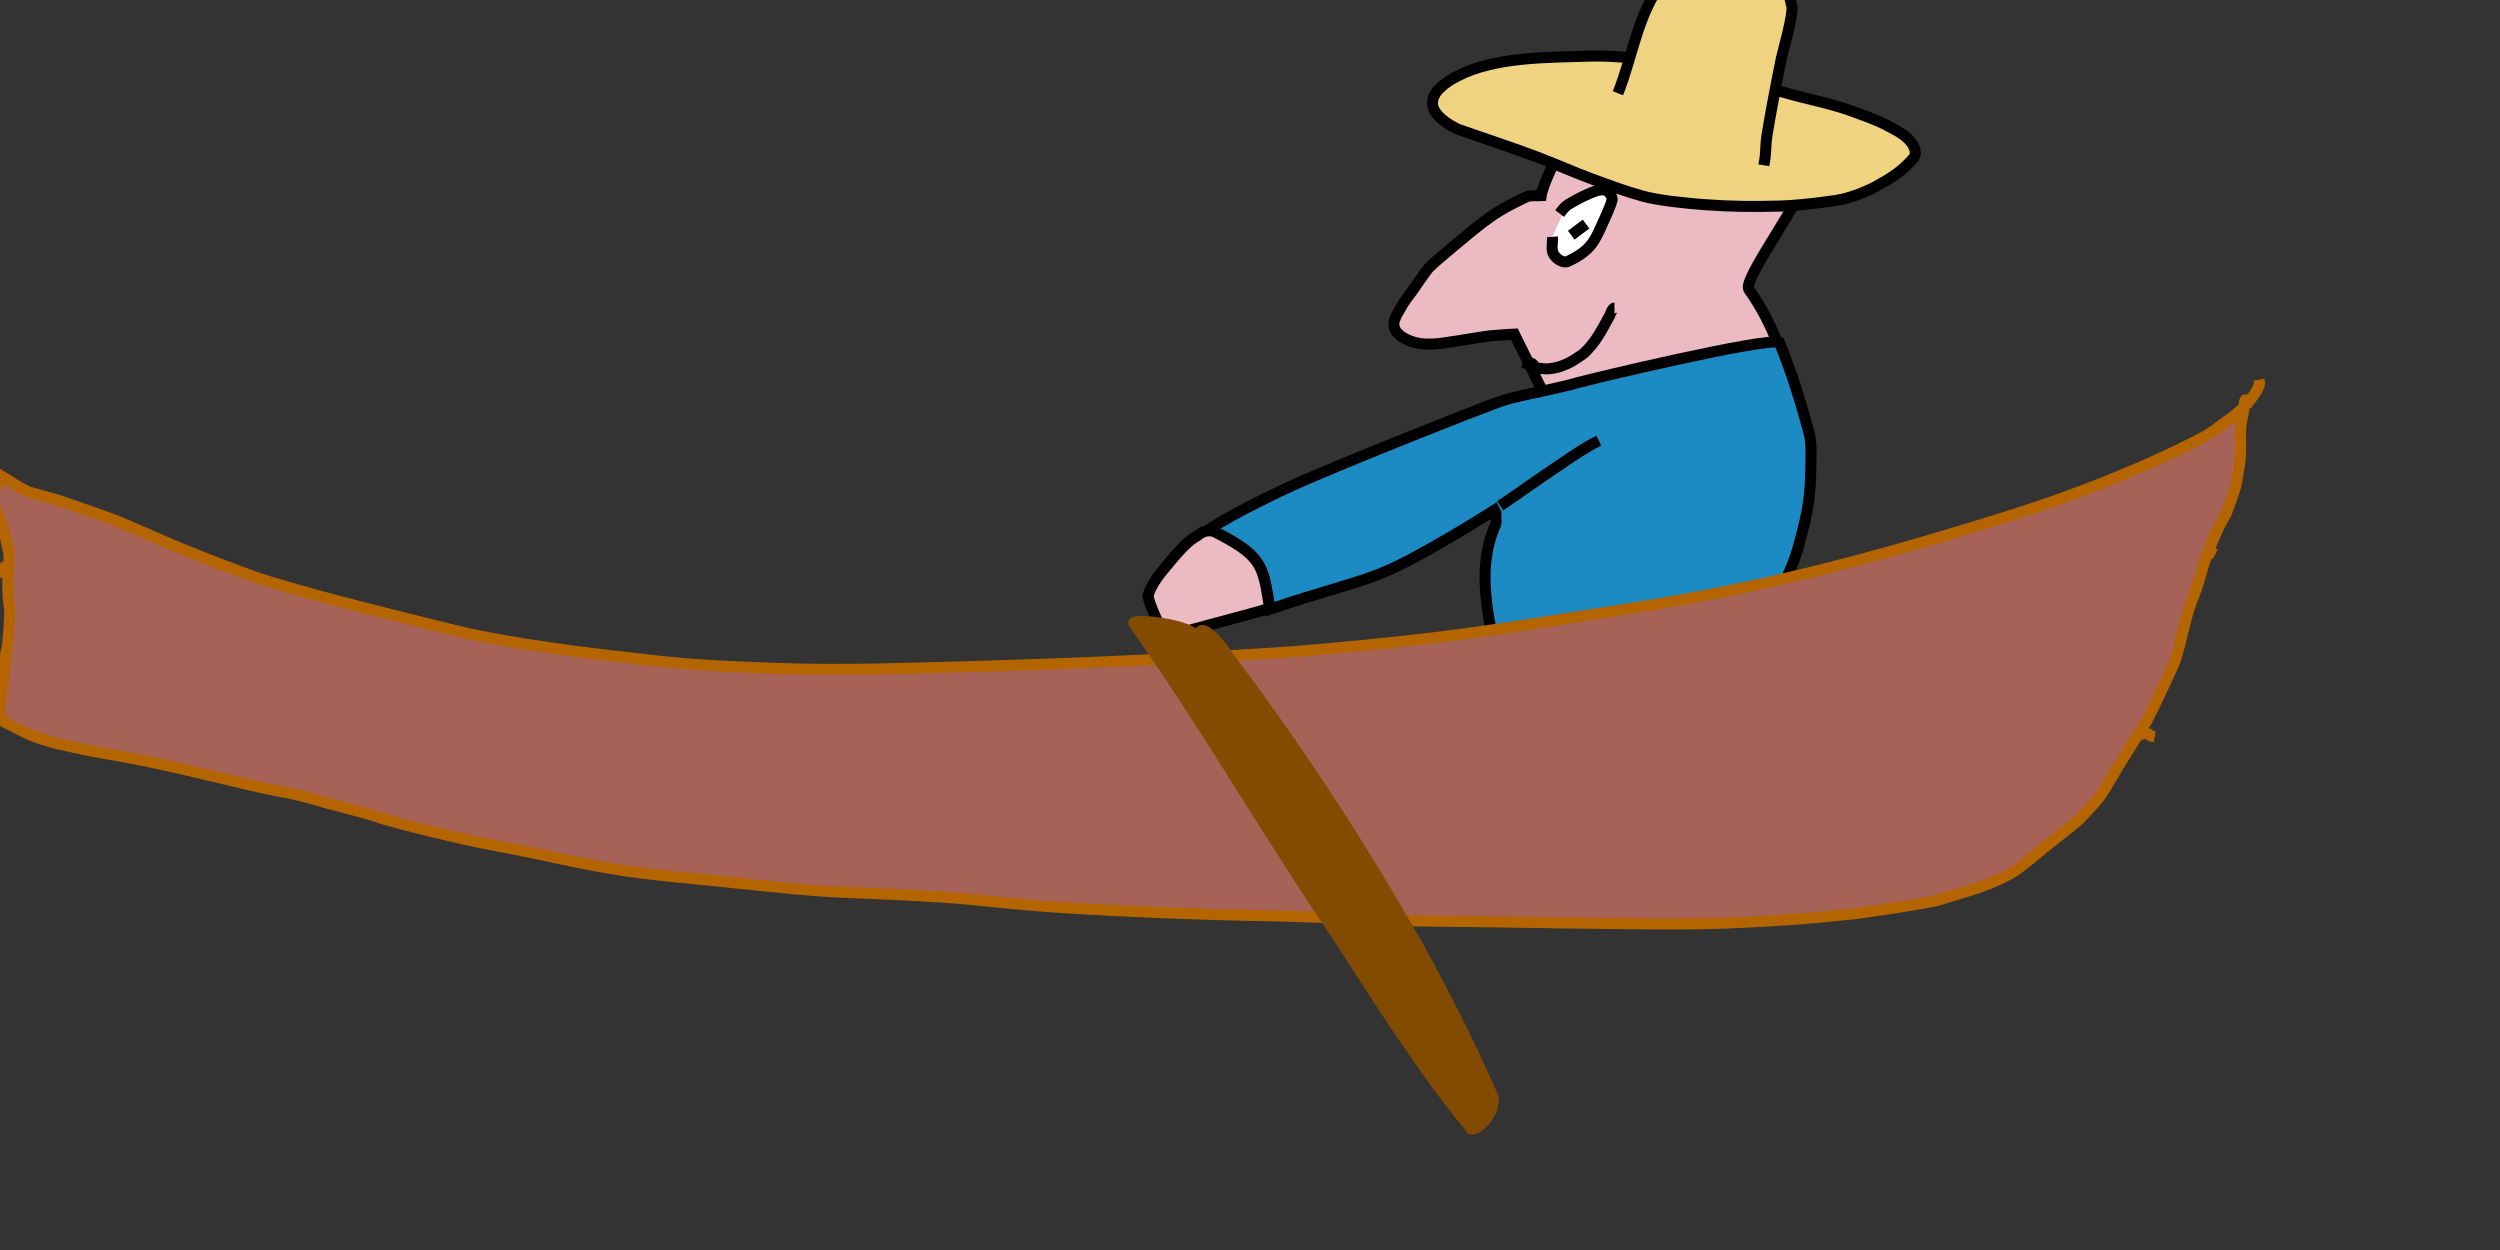 <svg viewBox="75 145 60 30" version="1.1" xmlns="http://www.w3.org/2000/svg">
  <rect x="75" y="145" width="60" height="30" fill="#333333" stroke="none"/>
  <g id="layer1">
    <path style="fill:none;stroke:#b46500;stroke-width:0.265px;" d="m 75.736,158.585 c -0.099,-0.002 -0.198,-0.003 -0.297,-0.005 -0.04,0.011 -0.078,0.028 -0.119,0.032 -0.061,0.005 -0.122,-0.01 -0.183,-0.005 -0.039,0.003 -0.075,0.023 -0.11,0.041 -0.039,0.02 -0.075,0.044 -0.114,0.064 -0.003,0.001 -0.012,-0.002 -0.009,0 0.047,0.038 0.461,0.033 0.521,0.014 0.108,-0.035 0.198,-0.159 0.311,-0.142 0.183,0.028 0.323,0.182 0.489,0.265 0.098,0.049 0.202,0.086 0.302,0.132 0.169,0.079 0.334,0.163 0.503,0.242 0.428,0.201 0.183,0.074 0.612,0.27 0.402,0.183 0.798,0.374 1.215,0.521 0.523,0.184 1.058,0.347 1.595,0.484 0.081,0.021 0.165,0.032 0.247,0.05 0.176,0.04 0.349,0.086 0.525,0.123 0.1,0.021 1.677,0.327 1.759,0.343 0.873,0.163 0.45,0.067 1.298,0.247 1.24,0.263 2.478,0.531 3.733,0.717 1.662,0.247 3.34,0.398 5.017,0.493 0.231,0.013 0.463,0.016 0.694,0.027 0.816,0.039 1.632,0.083 2.449,0.105 0.222,0.006 0.445,7.9e-4 0.667,0 0.547,-0.002 1.12,-0.007 1.663,-0.027 0.535,-0.013 1.069,-0.066 1.604,-0.087 0.295,-0.011 0.591,-0.017 0.886,-0.023 0.483,-0.009 0.966,-0.008 1.448,-0.014 1.891,-0.024 -0.768,0.007 1.11,-0.023 0.637,-0.01 0.673,0.01 1.375,-0.046 0.174,-0.014 0.347,-0.047 0.521,-0.064 0.659,-0.064 0.465,-0.021 1.115,-0.073 0.16,-0.013 0.32,-0.036 0.48,-0.05 0.154,-0.013 0.308,-0.019 0.461,-0.032 0.1,-0.008 1.312,-0.118 1.384,-0.123 0.607,-0.048 1.215,-0.084 1.823,-0.11 0.271,-0.011 1.429,-0.046 1.951,-0.091 0.531,-0.046 1.055,-0.138 1.581,-0.219 0.845,-0.13 1.689,-0.269 2.531,-0.411 0.191,-0.032 0.38,-0.072 0.571,-0.105 0.598,-0.104 1.198,-0.198 1.796,-0.306 0.358,-0.065 0.712,-0.145 1.069,-0.215 0.093,-0.018 0.186,-0.034 0.279,-0.05 0.259,-0.049 0.518,-0.095 0.777,-0.146 0.161,-0.032 0.319,-0.072 0.48,-0.105 0.398,-0.081 0.799,-0.145 1.197,-0.228 0.643,-0.134 1.268,-0.335 1.905,-0.493 2.108,-0.525 0.308,-0.08 1.151,-0.279 0.198,-0.047 0.397,-0.105 0.599,-0.137 0.155,-0.025 0.312,-0.034 0.466,-0.064 0.105,-0.02 0.287,-0.08 0.375,-0.128 0.078,-0.043 0.132,-0.141 0.196,-0.201 0.039,-0.036 0.081,-0.069 0.119,-0.105 0.076,-0.073 0.103,-0.099 0.151,-0.183 0.048,-0.084 0.049,-0.187 0.16,-0.215 0.009,-0.002 0.017,0.011 0.023,0.014 0.025,0.013 0.052,0.024 0.078,0.037" />
    <path style="fill:none;stroke:#b46500;stroke-width:0.265px;" d="m 75.325,160.563 c 0.157,0.048 0.253,0.197 0.393,0.274 0.085,0.047 0.178,0.08 0.265,0.123 0.24,0.12 0.411,0.219 0.685,0.283 0.046,0.011 0.485,0.043 0.503,0.046 0.235,0.032 0.47,0.067 0.704,0.11 0.238,0.044 0.475,0.131 0.708,0.196 0.179,0.05 0.361,0.088 0.539,0.142 0.179,0.053 0.502,0.162 0.694,0.242 0.085,0.035 0.164,0.085 0.251,0.114 0.133,0.045 0.271,0.075 0.407,0.11 0.664,0.168 1.337,0.273 2.01,0.397 0.232,0.043 0.433,0.093 0.667,0.133 0.403,0.068 0.809,0.113 1.211,0.187 0.134,0.025 0.513,0.108 0.644,0.128 0.469,0.073 0.945,0.098 1.416,0.151 0.518,0.058 0.591,0.071 1.06,0.151 0.392,0.066 0.496,0.095 0.891,0.132 0.27,0.025 0.974,0.075 1.279,0.087 0.466,0.018 0.53,0.002 0.973,0.014 0.59,0.015 1.181,0.047 1.768,0.11 0.28,0.03 0.562,0.074 0.841,0.11 0.167,0.021 0.336,0.036 0.503,0.059 0.48,0.068 0.955,0.17 1.435,0.238 0.299,0.042 0.672,0.077 0.978,0.133 0.112,0.02 0.222,0.049 0.334,0.073 0.201,0.043 0.401,0.092 0.603,0.128 0.31,0.055 0.558,0.072 0.864,0.11 0.377,0.047 0.753,0.119 1.133,0.137 0.605,0.028 1.215,0.01 1.818,-0.023 0.288,-0.015 0.575,-0.046 0.864,-0.064 0.375,-0.023 0.749,-0.048 1.124,-0.064 0.482,-0.021 0.966,-0.007 1.448,-0.018 0.292,-0.007 0.585,-0.025 0.877,-0.027 0.928,-0.007 0.448,0.003 1.22,0.027 0.35,0.011 0.701,0.013 1.051,0.023 0.666,0.019 1.33,0.056 1.997,0.059 0.478,0.002 0.958,2.4e-4 1.435,-0.032 0.389,-0.026 0.776,-0.061 1.165,-0.087 0.323,-0.021 0.646,-0.032 0.969,-0.05 0.545,-0.031 1.091,-0.045 1.636,-0.078 0.491,-0.03 0.98,-0.086 1.471,-0.11 0.146,-0.007 0.292,-0.011 0.439,-0.014 0.136,-0.003 0.271,0.005 0.407,-0.005 0.339,-0.025 0.676,-0.067 1.014,-0.101 0.473,-0.047 0.945,-0.101 1.416,-0.164 0.274,-0.037 0.488,-0.075 0.763,-0.11 0.211,-0.026 0.424,-0.042 0.635,-0.073 0.239,-0.035 0.475,-0.086 0.713,-0.123 0.478,-0.075 0.966,-0.09 1.448,-0.114 0.323,-0.016 0.656,-0.036 0.973,-0.105 0.384,-0.084 0.787,-0.177 1.161,-0.306 0.092,-0.032 0.183,-0.066 0.27,-0.11 0.065,-0.033 0.187,-0.133 0.242,-0.164 0.031,-0.018 0.068,-0.026 0.101,-0.041 0.209,-0.097 0.405,-0.166 0.635,-0.183 0.048,-0.004 0.12,-0.028 0.164,-0.023 0.028,0.003 0.042,0.042 0.064,0.055 0.025,0.014 0.086,0.019 0.11,0.023" id="path119" />
    <path style="fill:#ebbac3;stroke:#000000;stroke-width:0.265px;fill-opacity:1" d="m 117.692,153.297 c -0.209,-0.495 -0.392,-0.89 -0.72,-1.35 -0.174,-0.243 1.467,-2.388 1.169,-2.422 -0.163,-0.019 -3.947,-1.229 -5.47,-1.006 -0.327,0.048 -0.676,1.077 -0.687,1.178 -0.08,0.005 -0.195,-0.009 -0.308,0.012 -0.035,0.006 -0.411,0.197 -0.423,0.204 -0.354,0.185 -0.614,0.376 -0.924,0.63 -0.052,0.042 -0.882,0.724 -1.027,0.875 -0.079,0.083 -0.343,0.473 -0.41,0.569 -0.079,0.113 -0.171,0.219 -0.239,0.339 -0.165,0.288 -0.332,0.497 -0.045,0.73 0.056,0.045 0.122,0.077 0.187,0.107 0.374,0.17 0.81,0.075 1.199,0.016 0.26,-0.039 0.518,-0.089 0.779,-0.12 0.131,-0.015 0.438,-0.031 0.572,-0.039 l 0.681,1.378 z" id="path141" />
    <path style="fill:#1c8ac3;stroke:#000000;stroke-width:0.265px;fill-opacity:1" d="m 110.875,154.68 c -0.51,0.188 -3.485,1.361 -4.762,1.929 -0.29,0.129 -0.575,0.269 -0.859,0.41 -0.378,0.188 -0.909,0.464 -1.322,0.743 0.138,-0.031 0.299,0.04 0.424,0.107 0.972,0.523 0.968,0.813 1.123,1.751 2.618,-0.873 2.365,-0.554 4.702,-1.951 0.28,-0.167 0.554,-0.346 0.787,-0.489 -0.122,0.048 -0.035,0.324 -0.07,0.402 -0.44,0.964 -0.226,2.033 -0.013,3.017 l 6.665,-0.624 c 0.046,-0.131 0.077,-0.267 0.116,-0.401 0.052,-0.176 0.1,-0.353 0.158,-0.527 0.143,-0.424 0.231,-0.53 0.355,-0.989 0.222,-0.818 0.274,-1.129 0.284,-1.993 0.003,-0.231 0.012,-0.469 -0.049,-0.691 -0.191,-0.699 -0.387,-1.363 -0.709,-2.157 -0.34,-0.121 -4.55,0.883 -4.826,0.964 -0.273,0.081 -0.568,0.138 -0.861,0.206 -0.386,0.084 -0.788,0.16 -1.145,0.292 z" id="path140" />
    <path style="fill:#f0d381;stroke:#000000;stroke-width:0.265px;fill-opacity:1" d="m 117.498,147.13 c -0.324,-0.083 -0.648,-0.166 -0.972,-0.249 -0.851,-0.218 -1.718,-0.436 -2.596,-0.51 -0.276,-0.023 -0.554,-0.032 -0.832,-0.023 -0.914,0.032 -2.228,0.008 -3.124,0.481 -0.121,0.064 -1.28,0.625 0.008,1.27 0.66,0.233 1.288,0.435 1.904,0.668 0.445,0.168 0.879,0.365 1.325,0.53 0.401,0.148 0.803,0.296 1.215,0.41 0.382,0.107 1.083,0.175 1.473,0.204 0.643,0.048 1.147,0.051 1.806,0.035 0.299,-0.007 0.727,-0.051 1.021,-0.09 0.166,-0.022 0.334,-0.04 0.498,-0.077 0.246,-0.056 0.584,-0.185 0.804,-0.307 0.363,-0.201 0.614,-0.356 0.882,-0.662 0.032,-0.037 0.059,-0.086 0.058,-0.136 -0.007,-0.242 -0.25,-0.427 -0.436,-0.533 -0.371,-0.211 -0.551,-0.279 -0.93,-0.417 -0.138,-0.05 -0.276,-0.102 -0.417,-0.145 -0.362,-0.112 -0.722,-0.188 -1.089,-0.284 -0.2,-0.053 -0.398,-0.11 -0.598,-0.165" id="path121" />
    <path style="fill:#f0d381;fill-opacity:1;stroke:none;" d="m 117.332,148.966 c 0.011,-0.066 0.025,-0.131 0.032,-0.197 0.018,-0.171 0.014,-0.344 0.042,-0.514 0.103,-0.624 0.223,-1.245 0.349,-1.864 0.028,-0.138 0.292,-1.05 0.249,-1.241 -0.09,-0.4 -0.185,-0.843 -0.472,-1.137 -0.725,-0.743 -2.215,0.02 -2.633,0.552 -0.592,0.755 -0.713,1.781 -1.069,2.672 z" id="path143" />
    <path style="fill:none;stroke:#000000;stroke-width:0.265px;" d="m 113.83,147.238 c 0.356,-0.891 0.477,-1.917 1.069,-2.672 0.418,-0.532 1.908,-1.295 2.633,-0.552 0.287,0.294 0.381,0.737 0.472,1.137 0.043,0.19 -0.221,1.103 -0.249,1.241 -0.126,0.619 -0.246,1.24 -0.349,1.864 -0.028,0.17 -0.024,0.343 -0.042,0.514 -0.007,0.066 -0.021,0.131 -0.032,0.197" id="path122" />
    <path style="fill:none;stroke:#000000;stroke-width:0.265px;" d="m 111.004,157.14 c 0.466,-0.315 0.922,-0.645 1.389,-0.957 0.317,-0.212 0.635,-0.44 0.979,-0.607" id="path138" />
    <path style="fill:#ebbac3;fill-opacity:1;stroke:#000000;stroke-width:0.265px;" d="m 104.355,157.869 c 0.353,0.196 0.744,0.41 0.911,0.8 0.123,0.297 0.15,0.62 0.207,0.933 -0.817,0.238 -1.646,0.432 -2.459,0.683 -0.117,-0.086 -0.162,-0.24 -0.231,-0.364 -0.089,-0.2 -0.183,-0.402 -0.232,-0.616 0.086,-0.32 0.321,-0.571 0.526,-0.822 0.201,-0.232 0.397,-0.481 0.669,-0.634 0.136,-0.118 0.323,-0.153 0.479,-0.048 0.044,0.021 0.087,0.045 0.13,0.068 z" id="path135" />
    <path style="fill:#ffffff;stroke:none;fill-opacity:1" d="m 112.293,151.114 c 0.067,0.105 0.226,0.211 0.339,0.158 0.569,-0.265 0.65,-0.514 0.846,-0.947 0.026,-0.057 0.232,-0.496 0.213,-0.562 -0.093,-0.32 -0.374,-0.193 -0.552,-0.116 -0.168,0.072 -0.331,0.158 -0.488,0.252 -0.104,0.063 -0.338,0.698 -0.4,0.786 0.018,0.142 -0.035,0.307 0.042,0.428 z" id="path142" />
    <path style="fill:none;stroke:#000000;stroke-width:0.265px;" d="m 112.258,150.684 c 0.012,0.143 -0.042,0.308 0.035,0.43 0.067,0.105 0.226,0.211 0.339,0.158 0.569,-0.265 0.65,-0.514 0.846,-0.947 0.026,-0.057 0.232,-0.496 0.213,-0.562 -0.093,-0.32 -0.374,-0.193 -0.552,-0.116 -0.168,0.072 -0.331,0.158 -0.488,0.252 -0.104,0.063 -0.151,0.137 -0.22,0.226" id="path129" />
    <path style="fill:none;stroke:#000000;stroke-width:0.265px;" d="m 111.534,153.705 c 0.229,0.029 0.202,-0.03 0.281,0.065 0.013,0.016 0.022,0.037 0.039,0.049 0.026,0.018 0.229,0.037 0.262,0.035 0.262,-0.008 0.508,-0.11 0.724,-0.255 0.073,-0.05 0.151,-0.096 0.213,-0.158 0.099,-0.1 0.19,-0.209 0.268,-0.326 0.115,-0.172 0.21,-0.358 0.31,-0.54 0.01,-0.018 0.067,-0.184 0.116,-0.184" id="path132" />
    <path style="fill:none;stroke:#000000;stroke-width:0.265px;" d="m 112.71,150.645 c 0.118,-0.089 0.237,-0.179 0.355,-0.268" id="path133" />
    <path style="fill:#a76257;stroke:#b46500;stroke-width:0.265px;fill-opacity:1" d="m 129.212,154.112 c 0.006,0.029 0.02,0.057 0.018,0.087 -0.006,0.119 -0.181,0.343 -0.206,0.375 -0.193,0.247 -0.401,0.403 -0.658,0.589 -0.162,0.118 -0.32,0.246 -0.498,0.338 -1.504,0.776 -3.106,1.4 -4.72,1.905 -1.866,0.584 -3.748,1.13 -5.656,1.558 -1.274,0.286 -2.502,0.507 -3.792,0.708 -3.279,0.512 -3.944,0.635 -7.009,0.914 -1.437,0.131 -3.722,0.232 -5.04,0.292 -1.225,0.056 -2.711,0.104 -3.938,0.137 -2.195,0.059 -3.25,0.091 -5.702,-0.046 -0.862,-0.048 -1.719,-0.162 -2.577,-0.26 -0.881,-0.101 -2.272,-0.303 -3.153,-0.493 -0.396,-0.086 -2.427,-0.595 -3.061,-0.763 -0.441,-0.116 -1.634,-0.439 -2.083,-0.599 -0.589,-0.209 -1.17,-0.439 -1.75,-0.672 -0.582,-0.233 -1.146,-0.512 -1.732,-0.736 -0.021,-0.008 -1.067,-0.38 -1.284,-0.448 -0.02,-0.006 -0.683,-0.187 -0.722,-0.206 -0.224,-0.11 -0.429,-0.256 -0.644,-0.384 -0.046,0.149 -0.177,0.429 -0.146,0.63 0.034,0.226 0.15,0.442 0.219,0.658 0.042,0.13 0.069,0.277 0.096,0.411 0.014,0.07 0.036,0.139 0.041,0.21 0.006,0.081 -0.006,0.161 -0.009,0.242 -0.006,0.129 -0.017,0.259 -0.018,0.388 -0.002,0.126 8.49e-4,0.253 0.009,0.379 0.026,0.394 0.049,0.099 0.032,0.498 -0.007,0.166 -0.015,0.333 -0.032,0.498 -0.051,0.506 -0.045,0.137 -0.073,0.525 -0.006,0.077 -0.002,0.156 -0.009,0.233 -0.02,0.216 -0.063,0.429 -0.087,0.644 -0.016,0.142 -0.081,0.475 0.059,0.594 0.027,0.023 0.064,0.034 0.096,0.05 0.134,0.069 0.266,0.141 0.402,0.206 0.448,0.213 0.877,0.296 1.371,0.402 0.378,0.081 0.762,0.139 1.142,0.21 1.104,0.207 2.189,0.499 3.285,0.74 0.648,0.143 0.377,0.051 1.005,0.215 0.16,0.042 0.316,0.094 0.475,0.137 0.264,0.072 0.531,0.137 0.795,0.21 0.746,0.208 0.159,0.067 0.877,0.26 0.44,0.118 1.197,0.301 1.604,0.393 0.545,0.124 1.098,0.213 1.645,0.329 0.724,0.153 1.394,0.303 2.129,0.416 0.772,0.119 1.544,0.183 2.321,0.26 0.773,0.077 1.546,0.169 2.321,0.228 0.683,0.052 1.045,0.05 1.786,0.087 0.463,0.023 0.926,0.047 1.389,0.078 0.464,0.031 0.944,0.09 1.407,0.132 0.821,0.075 1.04,0.093 1.786,0.137 1.136,0.067 2.275,0.113 3.413,0.146 0.97,0.028 0.592,0.009 1.585,0.036 0.894,0.025 1.788,0.082 2.682,0.105 0.549,0.014 1.592,0.021 2.065,0.027 3.61,0.052 0.217,0.011 2.426,0.036 0.88,0.01 1.761,0.025 2.641,0.014 0.577,-0.008 1.119,-0.034 1.7,-0.069 0.841,-0.05 0.925,-0.056 1.659,-0.132 0.197,-0.02 0.394,-0.035 0.589,-0.064 0.565,-0.083 1.13,-0.164 1.691,-0.27 0.162,-0.03 0.317,-0.09 0.475,-0.137 0.519,-0.154 0.91,-0.263 1.416,-0.539 0.188,-0.103 0.688,-0.531 0.891,-0.694 0.045,-0.036 0.688,-0.54 0.731,-0.585 0.642,-0.66 0.532,-0.603 0.969,-1.316 0.189,-0.309 0.384,-0.615 0.576,-0.923 0.04,-0.064 0.085,-0.125 0.119,-0.192 0.174,-0.349 0.339,-0.702 0.503,-1.055 0.059,-0.128 0.121,-0.255 0.164,-0.388 0.125,-0.388 0.192,-0.794 0.315,-1.183 0.055,-0.173 0.129,-0.34 0.187,-0.512 0.06,-0.178 0.164,-0.568 0.228,-0.74 0.07,-0.188 0.147,-0.374 0.228,-0.557 0.276,-0.625 0.139,-0.114 0.466,-1.092 0.037,-0.112 0.048,-0.231 0.069,-0.347 0.06,-0.339 0.059,-0.359 0.064,-0.722 0.004,-0.259 -0.021,-0.235 0.014,-0.493 0.059,-0.308 0.034,-0.15 0.069,-0.42 0.004,-0.035 0.006,-0.071 0.014,-0.105 0.003,-0.013 0.015,-0.05 0.018,-0.037 0.018,0.065 0.018,0.134 0.027,0.201" id="path117" />
    <path id="path126" style="fill:#834b00;fill-opacity:1;stroke:#834b00;stroke-width:0.265px;" d="m 110.821,171.306 c -0.572,-1.318 -1.435,-3.022 -2.177,-4.269 -1.259,-2.175 -2.656,-4.273 -4.167,-6.281 -0.132,-0.236 -0.829,-1.082 -0.679,-0.304 0.121,-0.471 -1.746,-0.631 -1.579,-0.479 1.721,2.42 3.187,5.007 4.86,7.459 1.026,1.581 2.022,3.189 3.224,4.645 -0.019,-0.016 -0.039,-0.032 -0.024,-0.084 -0.048,0.35 0.67,-0.23 0.542,-0.687 z" />
  </g>
</svg>